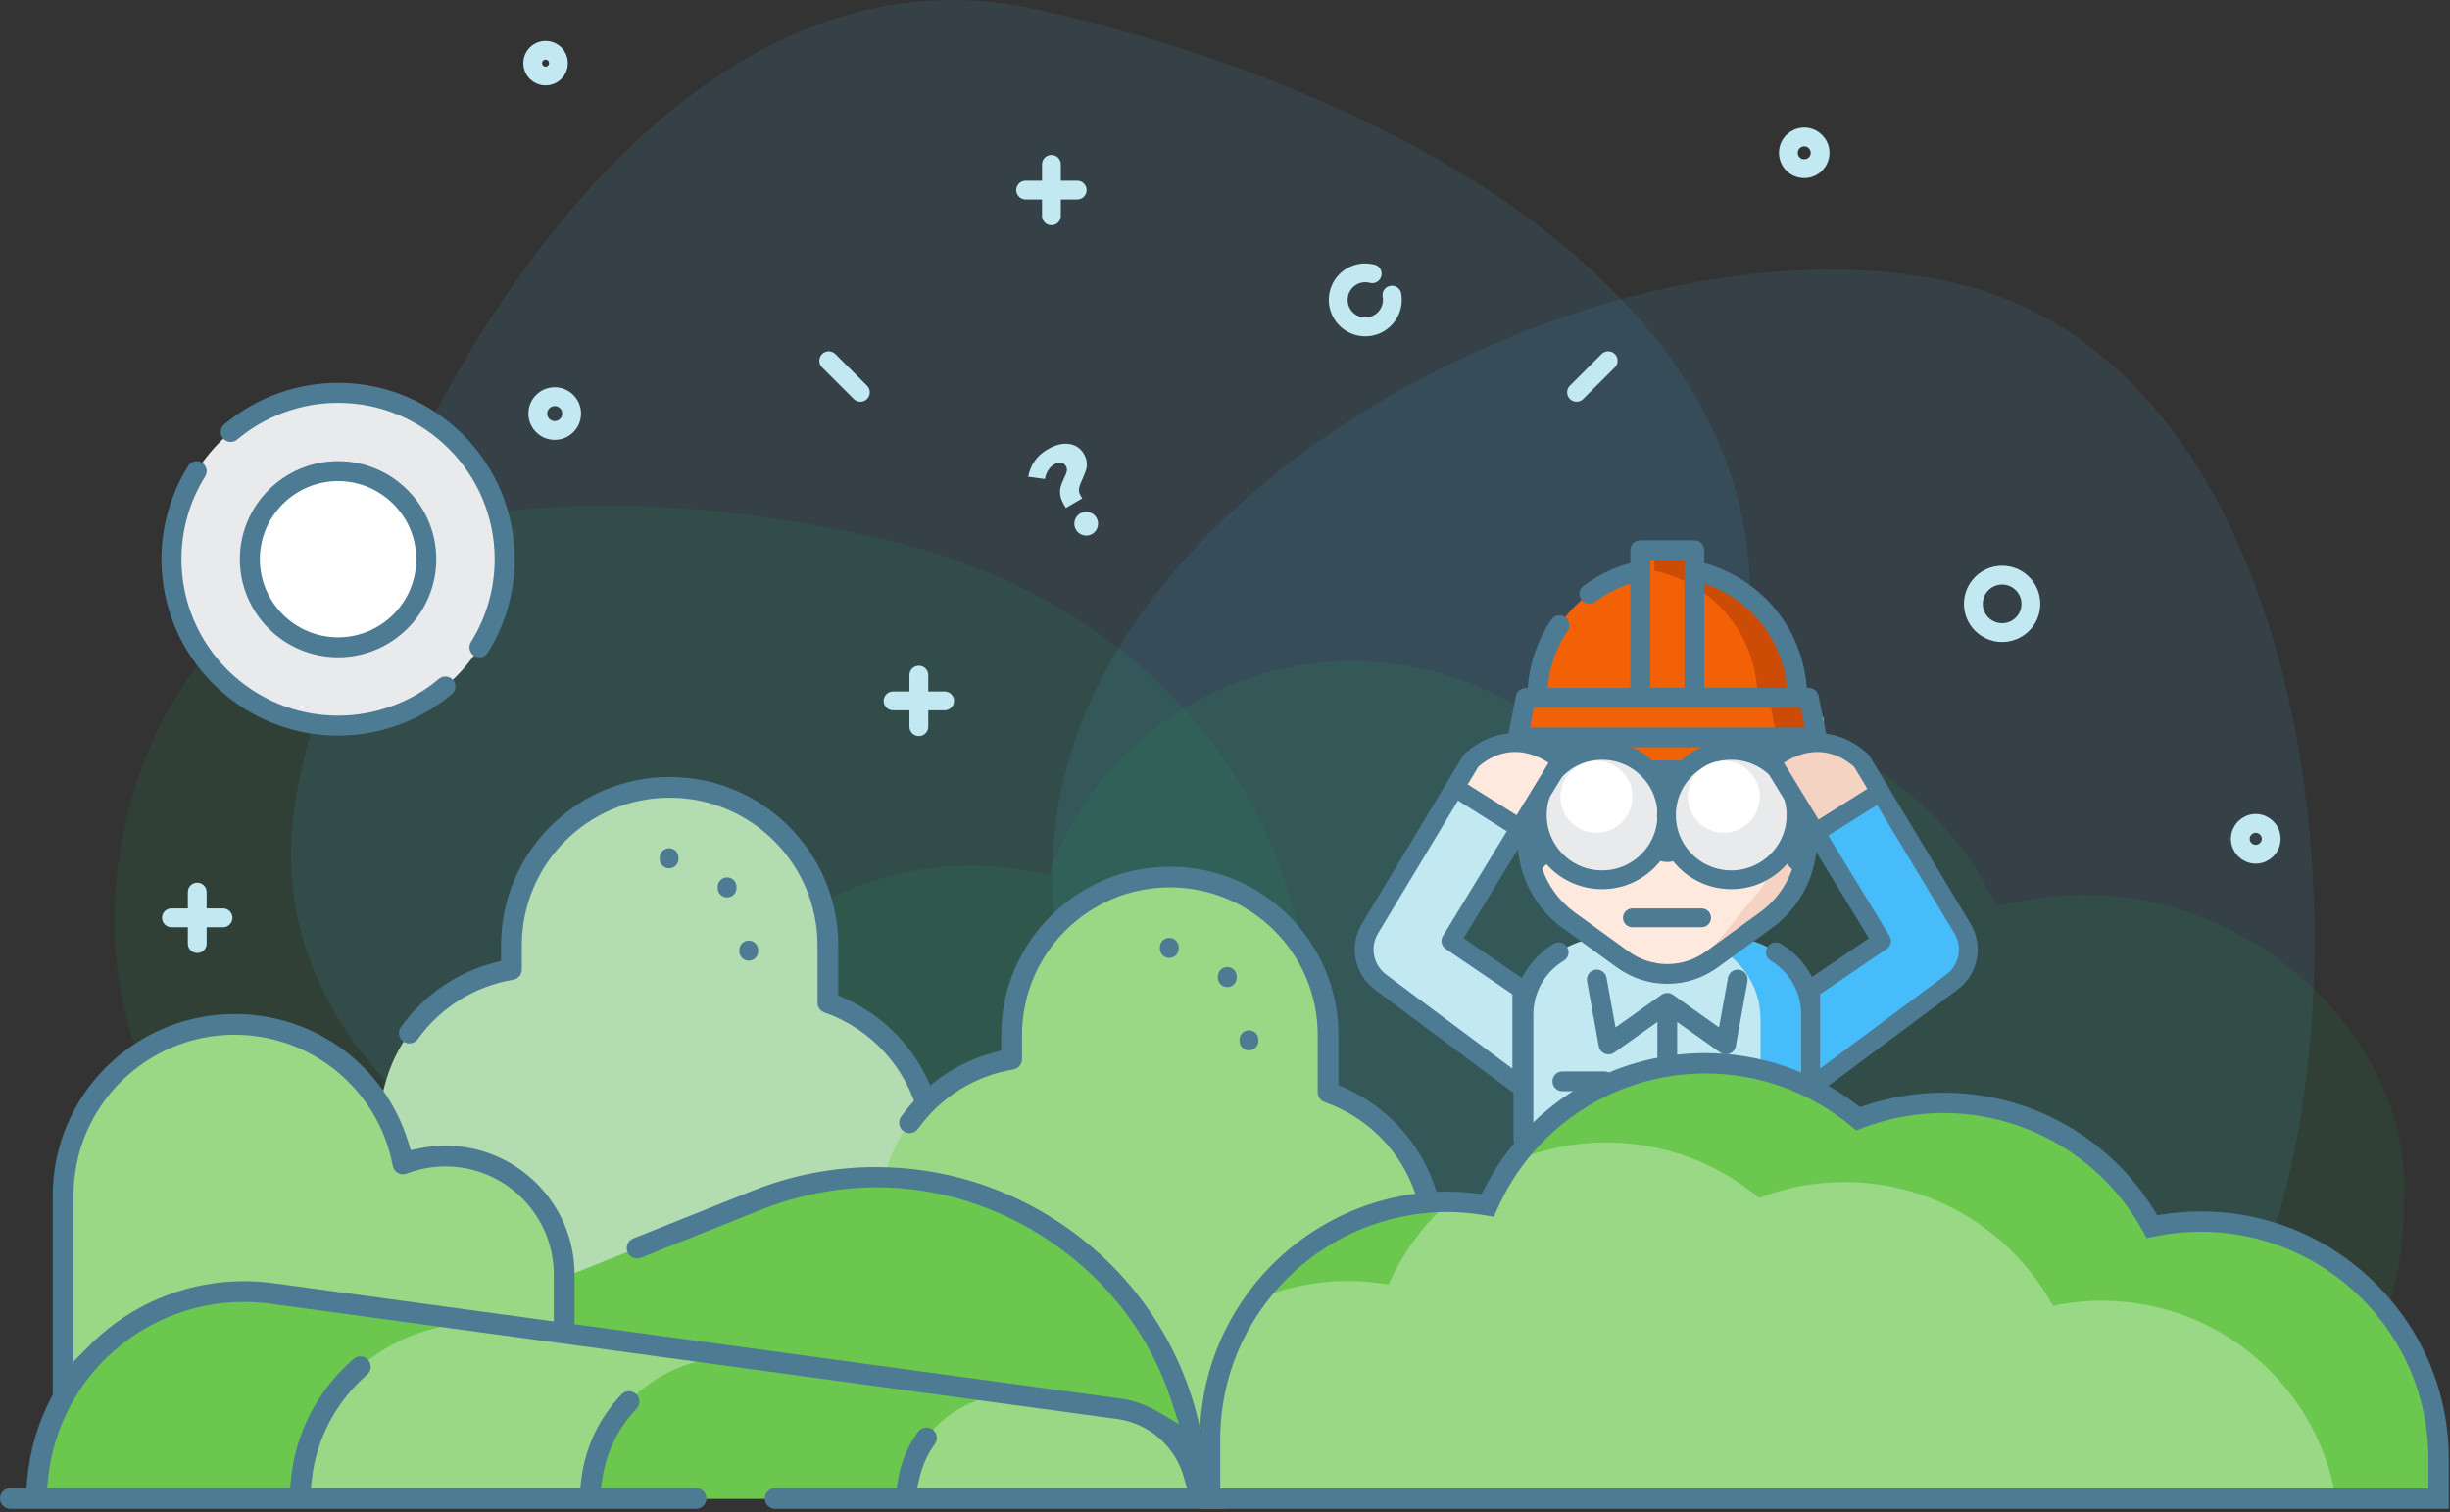 <?xml version="1.0" encoding="UTF-8"?>
<svg width="520px" height="321px" viewBox="0 0 520 321" version="1.1" xmlns="http://www.w3.org/2000/svg" xmlns:xlink="http://www.w3.org/1999/xlink">
    <rect x="0" y="0" width="520" height="321" fill="#333333" stroke="none"/>
    <!-- Generator: sketchtool 50.2 (55047) - http://www.bohemiancoding.com/sketch -->
    <title>271A44B3-8C3F-42F3-B1D8-C17605DD6C49</title>
    <desc>Created with sketchtool.</desc>
    <defs></defs>
    <g id="404" stroke="none" stroke-width="1" fill="none" fill-rule="evenodd">
        <g id="Enhancify_404" transform="translate(-460, -440)">
            <g id="image_404" transform="translate(460, 439)">
                <g id="Group">
                    <g id="Group-9" transform="translate(23.954, 0.267)" fill-opacity="0.1">
                        <path d="M390.143,60.619 C459.48,75.934 477.551,179.586 462.227,248.806 C446.901,318.026 393.934,317.993 324.597,302.679 C255.26,287.363 186.212,236.456 201.537,167.235 C216.864,98.016 320.806,45.304 390.143,60.619" id="Fill-1" fill="#46BDFA"></path>
                        <path d="M161.559,114.72 C230.897,130.035 266.567,187.257 251.241,256.477 C235.916,325.697 189.393,319.144 120.055,303.829 C50.719,288.514 -12.709,245.12 2.616,175.899 C17.941,106.68 92.223,99.405 161.559,114.72" id="Fill-3" fill="#17BD52"></path>
                        <path d="M195.929,2.696 C274.726,20.1 362.734,68.304 345.292,147.087 C327.849,225.87 291.051,316.405 212.254,299.001 C133.456,281.596 22.203,244.639 39.645,165.857 C57.089,87.074 117.131,-14.709 195.929,2.696" id="Fill-5" fill="#46BDFA"></path>
                        <path d="M478.722,284.703 C483.808,279.687 486.351,269.049 486.351,252.791 C486.351,220.591 454.924,190.662 418.387,190.662 C413.694,190.662 408.966,191.152 404.338,192.117 L399.878,193.047 L397.693,189.052 C385.672,167.078 362.653,153.425 337.617,153.425 C329.311,153.425 321.073,154.97 313.132,158.016 L309.755,159.311 L306.983,156.988 C294.686,146.686 279.086,141.015 263.058,141.015 C235.934,141.015 211.347,157.07 200.421,181.918 L198.494,186.298 L193.769,185.499 C189.622,184.796 185.867,184.455 182.285,184.455 C144.56,184.455 113.868,215.111 113.868,252.791 L113.868,265.274 L478.722,284.703 Z" id="Fill-7" fill="#17BD52"></path>
                    </g>
                    <path d="M341.336,77.569 L334.62,84.277" id="Stroke-10" stroke="#C2E8F2" stroke-width="3.992" stroke-linecap="round"></path>
                    <path d="M182.615,84.278 L175.899,77.57" id="Stroke-11" stroke="#C2E8F2" stroke-width="3.992" stroke-linecap="round"></path>
                    <g id="Group-158" transform="translate(0, 11.233)">
                        <path d="M431.047,117.949 C431.047,121.317 428.314,124.046 424.943,124.046 C421.571,124.046 418.839,121.317 418.839,117.949 C418.839,114.582 421.571,111.852 424.943,111.852 C428.314,111.852 431.047,114.582 431.047,117.949 Z" id="Stroke-12" stroke="#C2E8F2" stroke-width="3.992"></path>
                        <path d="M295.431,52.407 C295.49,52.736 295.52,53.074 295.52,53.42 C295.52,56.589 292.948,59.158 289.775,59.158 C286.602,59.158 284.03,56.589 284.03,53.42 C284.03,50.251 286.602,47.682 289.775,47.682 C290.285,47.682 290.78,47.748 291.251,47.873" id="Stroke-14" stroke="#C2E8F2" stroke-width="3.992" stroke-linecap="round"></path>
                        <path d="M227.506,83.86 C228.811,83.86 229.924,84.069 230.846,84.488 C231.768,84.906 232.462,85.469 232.928,86.176 C233.394,86.884 233.627,87.665 233.627,88.521 C233.627,89.284 233.492,89.935 233.221,90.475 C232.951,91.015 232.63,91.452 232.257,91.787 C231.885,92.122 231.391,92.513 230.776,92.959 C230.031,93.462 229.481,93.913 229.127,94.313 C228.773,94.713 228.596,95.23 228.596,95.862 L228.596,96.56 L224.572,96.56 L224.572,95.695 C224.572,94.82 224.707,94.08 224.977,93.476 C225.248,92.871 225.574,92.396 225.955,92.052 C226.337,91.708 226.817,91.331 227.395,90.922 C227.954,90.549 228.364,90.224 228.624,89.945 C228.885,89.666 229.016,89.321 229.016,88.912 C229.016,88.409 228.843,88.019 228.499,87.74 C228.154,87.46 227.674,87.321 227.059,87.321 C225.886,87.321 224.796,87.888 223.79,89.024 L220.967,86.846 C222.662,84.855 224.842,83.86 227.506,83.86 Z M226.64,99.1 C227.329,99.1 227.921,99.347 228.415,99.84 C228.908,100.333 229.155,100.924 229.155,101.612 C229.155,102.32 228.908,102.92 228.415,103.413 C227.921,103.906 227.329,104.153 226.64,104.153 C225.951,104.153 225.359,103.906 224.866,103.413 C224.372,102.92 224.125,102.32 224.125,101.612 C224.125,100.924 224.372,100.333 224.866,99.84 C225.359,99.347 225.951,99.1 226.64,99.1 Z" id="?" fill="#C2E8F2" transform="translate(227.297, 94.006) rotate(-30) translate(-227.297, -94.006) "></path>
                        <path d="M482.05,167.817 C482.05,169.624 480.581,171.09 478.772,171.09 C476.961,171.09 475.495,169.624 475.495,167.817 C475.495,166.009 476.961,164.543 478.772,164.543 C480.581,164.543 482.05,166.009 482.05,167.817 Z" id="Stroke-16" stroke="#C2E8F2" stroke-width="3.992"></path>
                        <path d="M118.537,3.17 C118.537,4.682 117.31,5.906 115.797,5.906 C114.283,5.906 113.057,4.682 113.057,3.17 C113.057,1.658 114.283,0.433 115.797,0.433 C117.31,0.433 118.537,1.658 118.537,3.17 Z" id="Stroke-18" stroke="#C2E8F2" stroke-width="3.992"></path>
                        <path d="M121.329,77.555 C121.329,79.536 119.721,81.142 117.738,81.142 C115.755,81.142 114.147,79.536 114.147,77.555 C114.147,75.574 115.755,73.968 117.738,73.968 C119.721,73.968 121.329,75.574 121.329,77.555 Z" id="Stroke-20" stroke="#C2E8F2" stroke-width="3.992"></path>
                        <path d="M386.308,22.204 C386.308,24.062 384.801,25.567 382.941,25.567 C381.083,25.567 379.575,24.062 379.575,22.204 C379.575,20.348 381.083,18.843 382.941,18.843 C384.801,18.843 386.308,20.348 386.308,22.204 Z" id="Stroke-22" stroke="#C2E8F2" stroke-width="3.992"></path>
                        <path d="M223.161,24.651 L223.161,35.584" id="Stroke-24" stroke="#C2E8F2" stroke-width="3.992" stroke-linecap="round"></path>
                        <path d="M217.688,30.117 L228.635,30.117" id="Stroke-26" stroke="#C2E8F2" stroke-width="3.992" stroke-linecap="round"></path>
                        <path d="M195.023,133.079 L195.023,144.013" id="Stroke-28" stroke="#C2E8F2" stroke-width="3.992" stroke-linecap="round"></path>
                        <path d="M189.55,138.546 L200.497,138.546" id="Stroke-30" stroke="#C2E8F2" stroke-width="3.992" stroke-linecap="round"></path>
                        <path d="M41.866,179.124 L41.866,190.058" id="Stroke-32" stroke="#C2E8F2" stroke-width="3.992" stroke-linecap="round"></path>
                        <path d="M36.393,184.591 L47.339,184.591" id="Stroke-34" stroke="#C2E8F2" stroke-width="3.992" stroke-linecap="round"></path>
                        <path d="M385.121,142.87 L378.405,149.578" id="Stroke-36" stroke="#C2E8F2" stroke-width="3.992" stroke-linecap="round"></path>
                        <path d="M158.898,285.004 L152.181,291.712" id="Stroke-38" stroke="#C2E8F2" stroke-width="3.992" stroke-linecap="round"></path>
                        <path d="M107.114,108.472 C107.114,127.977 91.284,143.791 71.753,143.791 C52.224,143.791 36.393,127.977 36.393,108.472 C36.393,88.965 52.225,73.151 71.753,73.151 C91.283,73.151 107.114,88.966 107.114,108.472" id="Fill-40" fill="#E9EAEB"></path>
                        <path d="M90.474,108.472 C90.474,118.799 82.094,127.171 71.753,127.171 C61.415,127.171 53.032,118.799 53.032,108.472 C53.032,98.145 61.414,89.773 71.753,89.773 C82.094,89.773 90.474,98.145 90.474,108.472" id="Fill-42" fill="#FFFFFF"></path>
                        <path d="M71.754,145.911 C51.085,145.911 34.27,129.115 34.27,108.471 C34.27,101.44 36.234,94.586 39.95,88.651 C40.34,88.027 41.014,87.654 41.751,87.654 C42.148,87.654 42.536,87.766 42.873,87.977 C43.354,88.277 43.69,88.746 43.817,89.298 C43.944,89.849 43.848,90.418 43.548,90.897 C40.255,96.159 38.515,102.235 38.515,108.471 C38.515,126.779 53.426,141.671 71.754,141.671 C79.589,141.671 87.196,138.898 93.172,133.861 C93.555,133.539 94.04,133.36 94.539,133.36 C95.167,133.36 95.758,133.635 96.162,134.114 C96.527,134.547 96.703,135.096 96.655,135.66 C96.607,136.224 96.342,136.736 95.909,137.101 C89.166,142.782 80.588,145.911 71.754,145.911" id="Fill-44" fill="#4C7B93"></path>
                        <path d="M101.756,129.29 C101.36,129.29 100.972,129.178 100.634,128.967 C100.154,128.666 99.818,128.197 99.69,127.646 C99.564,127.095 99.659,126.526 99.959,126.046 C103.252,120.785 104.992,114.708 104.992,108.472 C104.992,90.165 90.082,75.271 71.753,75.271 C63.919,75.271 56.313,78.046 50.334,83.082 C49.953,83.405 49.467,83.582 48.968,83.582 C48.34,83.582 47.749,83.308 47.345,82.83 C46.98,82.397 46.804,81.847 46.852,81.284 C46.9,80.719 47.165,80.208 47.598,79.842 C54.341,74.161 62.92,71.033 71.753,71.033 C92.421,71.033 109.237,87.827 109.237,108.471 C109.237,115.504 107.273,122.357 103.559,128.293 C103.168,128.917 102.493,129.29 101.756,129.29" id="Fill-46" fill="#4C7B93"></path>
                        <path d="M71.754,91.892 C62.601,91.892 55.155,99.33 55.155,108.472 C55.155,117.613 62.601,125.051 71.754,125.051 C80.906,125.051 88.353,117.613 88.353,108.472 C88.353,99.33 80.906,91.892 71.754,91.892 M71.754,129.289 C60.261,129.289 50.911,119.951 50.911,108.472 C50.911,96.992 60.261,87.653 71.754,87.653 C83.247,87.653 92.597,96.992 92.597,108.472 C92.597,119.951 83.247,129.289 71.754,129.289" id="Fill-48" fill="#4C7B93"></path>
                        <path d="M175.718,202.598 L175.718,190.433 C175.718,171.908 160.683,156.888 142.134,156.888 C123.587,156.888 108.55,171.907 108.55,190.433 L108.55,195.564 C92.667,198.227 80.564,212.015 80.564,228.636 L80.564,274.293 C80.564,292.818 95.6,307.836 114.147,307.836 C127.15,307.836 138.42,300.45 143.999,289.655 C149.675,294.04 156.791,296.656 164.522,296.656 C183.07,296.656 198.107,281.638 198.107,263.111 L198.107,234.227 C198.107,219.622 188.76,207.204 175.718,202.598" id="Fill-50" fill="#B3DCB0"></path>
                        <path d="M142.013,174.074 C140.911,174.074 140.017,173.18 140.017,172.08 L140.017,171.814 C140.017,170.713 140.911,169.82 142.013,169.82 C143.115,169.82 144.009,170.712 144.009,171.814 L144.009,172.08 C144.009,173.18 143.115,174.074 142.013,174.074" id="Fill-52" fill="#4C7B93"></path>
                        <path d="M154.323,180.259 C153.221,180.259 152.327,179.365 152.327,178.265 L152.327,177.998 C152.327,176.898 153.22,176.004 154.323,176.004 C155.425,176.004 156.319,176.897 156.319,177.998 L156.319,178.265 C156.319,179.365 155.425,180.259 154.323,180.259" id="Fill-54" fill="#4C7B93"></path>
                        <path d="M158.926,193.682 C157.824,193.682 156.93,192.788 156.93,191.688 L156.93,191.422 C156.93,190.321 157.824,189.428 158.926,189.428 C160.028,189.428 160.922,190.321 160.922,191.422 L160.922,191.688 C160.922,192.788 160.028,193.682 158.926,193.682" id="Fill-56" fill="#4C7B93"></path>
                        <path d="M197.139,228.421 C196.124,228.421 195.247,227.732 195.004,226.743 C192.482,216.461 184.998,208.209 174.983,204.671 C174.105,204.361 173.515,203.528 173.515,202.598 L173.515,190.432 C173.515,173.149 159.438,159.088 142.134,159.088 C124.831,159.088 110.752,173.149 110.752,190.432 L110.752,195.564 C110.752,196.642 109.979,197.554 108.914,197.733 C100.735,199.105 93.545,203.581 88.669,210.336 C88.25,210.917 87.598,211.25 86.88,211.25 C86.416,211.25 85.973,211.106 85.595,210.834 C84.61,210.124 84.386,208.748 85.096,207.763 C90.003,200.968 96.838,196.247 104.866,194.113 L106.348,193.718 L106.348,190.433 C106.348,170.724 122.401,154.689 142.134,154.689 C161.866,154.689 177.919,170.724 177.919,190.433 L177.919,201.054 L179.105,201.58 C189.277,206.1 196.631,214.892 199.281,225.698 C199.571,226.875 198.846,228.068 197.667,228.357 C197.493,228.4 197.314,228.421 197.139,228.421" id="Fill-58" fill="#4C7B93"></path>
                        <path d="M281.883,221.63 L281.883,209.465 C281.883,190.938 266.848,175.92 248.299,175.92 C229.752,175.92 214.715,190.938 214.715,209.465 L214.715,214.596 C198.833,217.259 186.729,231.047 186.729,247.667 L186.729,293.324 C186.729,311.85 205.78,298.301 224.328,298.301 C237.331,298.301 247.363,311.45 252.943,300.655 C258.619,305.04 265.719,300.735 273.451,300.735 C291.998,300.735 304.272,300.669 304.272,282.143 L304.272,253.258 C304.272,238.653 294.925,226.236 281.883,221.63" id="Fill-60" fill="#99D885"></path>
                        <path d="M248.179,193.104 C247.077,193.104 246.183,192.211 246.183,191.111 L246.183,190.844 C246.183,189.744 247.077,188.851 248.179,188.851 C249.281,188.851 250.175,189.744 250.175,190.844 L250.175,191.111 C250.175,192.211 249.281,193.104 248.179,193.104" id="Fill-62" fill="#4C7B93"></path>
                        <path d="M260.488,199.289 C259.386,199.289 258.492,198.396 258.492,197.295 L258.492,197.029 C258.492,195.929 259.386,195.036 260.488,195.036 C261.59,195.036 262.485,195.929 262.485,197.029 L262.485,197.295 C262.485,198.396 261.59,199.289 260.488,199.289" id="Fill-64" fill="#4C7B93"></path>
                        <path d="M265.091,212.713 C263.989,212.713 263.095,211.82 263.095,210.72 L263.095,210.453 C263.095,209.353 263.989,208.46 265.091,208.46 C266.193,208.46 267.087,209.352 267.087,210.453 L267.087,210.72 C267.087,211.82 266.194,212.713 265.091,212.713" id="Fill-66" fill="#4C7B93"></path>
                        <path d="M303.305,247.452 C302.29,247.452 301.413,246.763 301.17,245.774 C298.648,235.492 291.164,227.241 281.149,223.703 C280.271,223.393 279.681,222.56 279.681,221.629 L279.681,209.464 C279.681,192.181 265.604,178.12 248.3,178.12 C230.996,178.12 216.918,192.181 216.918,209.464 L216.918,214.595 C216.918,215.674 216.145,216.586 215.08,216.765 C206.901,218.136 199.711,222.612 194.835,229.367 C194.416,229.949 193.764,230.282 193.045,230.282 C192.582,230.282 192.139,230.138 191.761,229.866 C190.776,229.156 190.552,227.779 191.262,226.794 C196.168,219.999 203.004,215.279 211.032,213.145 L212.514,212.75 L212.514,209.465 C212.514,189.755 228.567,173.721 248.3,173.721 C268.032,173.721 284.085,189.755 284.085,209.465 L284.085,220.085 L285.271,220.612 C295.443,225.132 302.797,233.923 305.447,244.73 C305.737,245.907 305.012,247.099 303.833,247.388 C303.659,247.431 303.48,247.452 303.305,247.452" id="Fill-68" fill="#4C7B93"></path>
                        <path d="M86.161,286.133 L86.161,307.836 L254.079,307.836 C254.079,259.636 205.34,226.678 160.534,244.578 L97.166,269.895 C90.519,272.551 86.161,278.981 86.161,286.133" id="Fill-70" fill="#6BC74D"></path>
                        <path d="M13.396,243.544 L13.396,307.837 L69.369,307.837 L86.161,307.837 L119.746,307.837 L119.746,260.316 C119.746,246.423 108.468,235.158 94.557,235.158 C91.375,235.158 88.334,235.755 85.53,236.829 C82.375,219.97 67.575,207.205 49.779,207.205 C29.685,207.205 13.396,223.475 13.396,243.544" id="Fill-72" fill="#99D885"></path>
                        <path d="M7.8,307.837 L254.079,307.837 C254.079,298.228 246.974,290.097 237.442,288.799 L57.714,264.32 C31.31,260.723 7.8,281.223 7.8,307.837" id="Fill-74" fill="#6BC74D"></path>
                        <path d="M63.772,307.837 L254.079,307.837 C254.079,298.228 246.974,290.097 237.442,288.799 L106.431,270.955 C84.503,267.969 64.431,284.44 63.792,306.534 C63.778,306.968 63.772,307.401 63.772,307.837" id="Fill-76" fill="#99D885"></path>
                        <path d="M125.342,307.837 L254.078,307.837 C254.078,298.228 246.973,290.097 237.441,288.799 L159.39,278.168 C141.541,275.737 125.498,289.457 125.344,307.45 C125.342,307.579 125.342,307.707 125.342,307.837" id="Fill-78" fill="#6BC74D"></path>
                        <path d="M192.509,307.837 L254.078,307.837 C254.078,298.228 246.973,290.097 237.442,288.799 L217.527,286.087 C204.425,284.302 192.59,294.36 192.511,307.567 C192.509,307.658 192.509,307.746 192.509,307.837" id="Fill-80" fill="#99D885"></path>
                        <path d="M49.778,209.404 C30.931,209.404 15.598,224.719 15.598,243.544 L15.598,278.77 L19.01,275.337 C19.776,274.566 20.582,273.81 21.406,273.092 C29.821,265.756 40.603,261.717 51.766,261.717 C53.838,261.717 55.939,261.858 58.009,262.14 L117.542,270.249 L117.542,260.316 C117.542,247.657 107.231,237.358 94.555,237.358 C91.727,237.358 88.956,237.871 86.318,238.882 C86.065,238.98 85.8,239.029 85.53,239.029 C85.154,239.029 84.783,238.932 84.457,238.75 C83.884,238.429 83.486,237.877 83.366,237.233 C80.348,221.108 66.224,209.404 49.778,209.404 Z M164.523,310.037 C163.309,310.037 162.322,309.051 162.322,307.838 C162.322,306.624 163.309,305.639 164.523,305.639 L190.333,305.639 L190.598,303.955 C191.186,300.217 192.621,296.762 194.864,293.685 C195.283,293.108 195.934,292.778 196.648,292.778 C197.114,292.778 197.56,292.923 197.94,293.199 C198.921,293.913 199.139,295.291 198.426,296.273 C196.901,298.364 195.829,300.69 195.237,303.185 L194.655,305.639 L251.945,305.639 L251.194,303.083 C249.299,296.634 243.783,291.882 237.144,290.979 L57.416,266.499 C55.549,266.245 53.649,266.116 51.766,266.116 C41.668,266.116 31.915,269.771 24.303,276.406 C16.345,283.347 11.348,292.946 10.234,303.434 L10.001,305.639 L61.582,305.639 L61.754,303.834 C62.698,293.939 67.418,284.844 75.042,278.225 C75.444,277.877 75.957,277.684 76.486,277.684 C77.124,277.684 77.731,277.96 78.149,278.441 C78.535,278.885 78.725,279.452 78.684,280.038 C78.643,280.623 78.375,281.159 77.931,281.543 C71.405,287.211 67.249,294.975 66.23,303.406 L65.96,305.639 L123.158,305.639 L123.368,303.882 C124.189,297.042 127.14,290.775 131.905,285.756 C132.326,285.315 132.892,285.07 133.503,285.07 C134.069,285.07 134.607,285.285 135.018,285.675 C135.446,286.078 135.688,286.625 135.704,287.212 C135.719,287.799 135.505,288.357 135.1,288.784 C131.266,292.823 128.772,297.853 127.894,303.329 L127.523,305.638 L147.731,305.638 C148.945,305.638 149.933,306.623 149.933,307.837 C149.933,309.05 148.945,310.036 147.731,310.036 L2.202,310.036 C0.987,310.036 0,309.05 0,307.837 C0,306.623 0.988,305.638 2.203,305.637 L5.614,305.637 L5.773,303.816 C6.312,297.646 8.058,291.738 10.962,286.258 L11.194,285.82 L11.194,243.543 C11.194,222.293 28.503,205.005 49.778,205.005 C66.827,205.005 81.643,215.921 86.645,232.168 L87.18,233.904 L88.961,233.533 C90.789,233.152 92.673,232.959 94.556,232.959 C109.659,232.959 121.946,245.231 121.946,260.315 L121.946,270.849 L237.738,286.62 C240.562,287.004 243.24,287.935 245.696,289.386 L250.254,292.083 L248.61,287.052 C244.103,273.27 235.204,261.578 222.874,253.241 C211.802,245.752 199.076,241.795 186.073,241.795 C177.683,241.795 169.365,243.418 161.352,246.62 L136.034,256.734 C135.771,256.84 135.496,256.894 135.218,256.894 C134.312,256.894 133.51,256.351 133.174,255.51 C132.955,254.964 132.962,254.367 133.194,253.827 C133.425,253.287 133.853,252.87 134.399,252.652 L159.716,242.535 C168.087,239.193 176.889,237.497 185.879,237.497 C199.988,237.497 213.635,241.682 225.343,249.599 C243.656,261.982 254.89,281.723 256.162,303.758 L256.272,305.638 L259.677,305.638 C260.891,305.638 261.878,306.623 261.878,307.837 C261.878,309.05 260.89,310.036 259.676,310.037 L259.677,310.037 L164.523,310.037 Z" id="Fill-82" fill="#4C7B93"></path>
                        <path d="M382.087,152.237 C382.4,152.19 382.72,152.168 383.045,152.168 C386.655,152.168 389.579,155.09 389.579,158.695 C389.579,162.2 386.814,165.061 383.341,165.216 L382.087,152.237 Z" id="Fill-84" fill="#F4D3C3"></path>
                        <path d="M325.547,152.237 C325.235,152.192 324.914,152.168 324.589,152.168 C320.979,152.168 318.051,155.09 318.051,158.695 C318.051,162.2 320.819,165.061 324.292,165.216 L325.547,152.237 Z" id="Fill-86" fill="#F4D3C3"></path>
                        <path d="M323.284,206.166 L323.284,231.563 L384.345,231.563 L384.345,206.166 C384.345,196.61 376.589,188.865 367.021,188.865 L340.606,188.865 C331.04,188.865 323.284,196.61 323.284,206.166" id="Fill-88" fill="#C2E8F2"></path>
                        <path d="M373.672,206.166 L373.672,231.563 L384.344,231.563 L384.344,206.166 C384.344,196.61 376.589,188.865 367.023,188.865 L356.349,188.865 C365.916,188.865 373.671,196.61 373.672,206.166" id="Fill-90" fill="#46BDFA"></path>
                        <path d="M344.362,193.429 L332.864,185.085 C326.789,180.675 323.502,173.385 324.224,165.918 L326.218,145.306 C327.591,131.109 339.535,120.277 353.816,120.277 C368.095,120.277 380.039,131.109 381.412,145.306 L383.406,165.918 C384.129,173.385 380.842,180.676 374.767,185.085 L363.268,193.429 C357.632,197.52 349.998,197.52 344.362,193.429" id="Fill-92" fill="#FDE9DE"></path>
                        <path d="M373.257,137.374 C372.745,128.668 362.913,120.493 354.23,120.282 C368.327,120.488 380.052,131.247 381.413,145.305 L383.404,165.919 C384.127,173.385 380.842,180.676 374.767,185.084 L363.268,193.428 C361.982,194.359 360.593,195.081 359.148,195.584 C359.918,195.084 360.63,194.457 361.258,193.71 L373.275,178.961 C375.381,176.457 376.445,173.245 376.251,169.98 L373.257,137.374 Z" id="Fill-94" fill="#F4D3C3"></path>
                        <path d="M322.08,146.281 L341.771,146.281 L343.503,153.275 L364.128,153.275 L365.859,146.281 L385.551,146.281 L383.866,137.888 L381.404,137.888 C381.404,124.635 372.038,113.57 359.557,110.93 L359.557,106.554 L348.073,106.554 L348.073,110.93 C342.759,112.051 338.009,114.703 334.306,118.403 C329.312,123.39 326.225,130.278 326.225,137.888 L323.764,137.888 L322.08,146.281 Z" id="Fill-96" fill="#F26105"></path>
                        <path d="M359.556,106.554 L359.556,110.929 C372.037,113.567 381.403,124.636 381.403,137.888 L383.864,137.888 L385.551,146.281 L377.148,146.281 L375.464,137.888 L373,137.888 C373,124.636 363.634,113.567 351.156,110.929 L351.156,106.554 L359.556,106.554 Z" id="Fill-98" fill="#CC4C05"></path>
                        <path d="M326.123,146.28 L332.246,146.28 L332.246,166.143 L324.871,173.513 L324.868,173.513 C324.205,171.076 323.972,168.508 324.224,165.916 L326.123,146.28 Z" id="Fill-100" fill="#324C5E"></path>
                        <path d="M375.148,146.28 L381.506,146.28 L383.405,165.917 C383.656,168.53 383.419,171.121 382.744,173.574 L382.523,173.513 L375.148,166.144 L375.148,146.28 Z" id="Fill-102" fill="#324C5E"></path>
                        <path d="M364.241,163.919 C364.241,165.077 365.181,166.016 366.342,166.016 C367.503,166.016 368.443,165.077 368.443,163.919 L368.443,160.562 C368.443,159.404 367.503,158.464 366.342,158.464 C365.181,158.464 364.241,159.404 364.241,160.562 L364.241,163.919 Z" id="Fill-104" fill="#4C7B93"></path>
                        <path d="M339.304,160.562 L339.304,163.918 C339.304,165.077 340.244,166.017 341.404,166.017 C342.564,166.017 343.505,165.077 343.505,163.918 L343.505,160.563 C343.505,159.403 342.564,158.464 341.404,158.464 C340.243,158.464 339.304,159.403 339.304,160.562" id="Fill-106" fill="#4C7B93"></path>
                        <path d="M321.241,205.157 L321.241,231.564 C321.241,232.722 322.181,233.662 323.341,233.662 L384.402,233.662 C385.562,233.662 386.503,232.722 386.503,231.564 L386.503,205.157 C386.503,198.953 383.329,193.326 378.013,190.102 C377.022,189.501 375.73,189.816 375.128,190.806 C374.526,191.798 374.842,193.088 375.834,193.689 C379.884,196.146 382.302,200.432 382.302,205.157 L382.302,229.465 L355.973,229.465 L355.973,206.694 L365.121,213.186 C365.707,213.602 366.466,213.689 367.131,213.417 C367.796,213.147 368.276,212.554 368.405,211.848 L370.898,198.058 C371.104,196.917 370.345,195.827 369.204,195.62 C368.063,195.415 366.97,196.172 366.763,197.312 L364.858,207.85 L355.089,200.918 C354.36,200.401 353.384,200.401 352.655,200.918 L342.886,207.85 L340.98,197.312 C340.774,196.172 339.682,195.414 338.539,195.62 C337.398,195.826 336.64,196.917 336.846,198.058 L339.339,211.848 C339.468,212.555 339.948,213.147 340.612,213.417 C340.869,213.522 341.138,213.573 341.406,213.573 C341.836,213.573 342.262,213.442 342.624,213.185 L351.772,206.693 L351.772,229.465 L325.443,229.465 L325.443,205.157 C325.443,200.433 327.862,196.147 331.913,193.689 C332.905,193.088 333.221,191.798 332.619,190.806 C332.017,189.816 330.725,189.501 329.733,190.102 C324.417,193.327 321.242,198.954 321.241,205.157" id="Fill-108" fill="#4C7B93"></path>
                        <path d="M359.195,167.417 L359.195,160.834 C359.195,159.675 358.255,158.736 357.094,158.736 C355.933,158.736 354.993,159.675 354.993,160.834 L354.993,167.417 C354.993,168.034 354.49,168.535 353.873,168.535 C353.255,168.535 352.752,168.034 352.752,167.417 L352.752,160.834 C352.752,159.675 351.812,158.736 350.651,158.736 C349.492,158.736 348.551,159.675 348.551,160.834 L348.551,167.417 C348.551,170.346 350.939,172.732 353.873,172.732 C356.807,172.732 359.195,170.346 359.195,167.417" id="Fill-110" fill="#4C7B93"></path>
                        <path d="M387.536,158.695 C387.536,160.363 386.617,161.817 385.249,162.572 L384.468,154.483 C386.245,155.06 387.536,156.729 387.536,158.695 Z M377.306,148.379 L379.655,148.379 L381.371,166.119 C381.477,167.205 381.486,168.291 381.404,169.37 L377.306,165.275 L377.306,148.378 L377.306,148.379 Z M379.273,135.789 L361.716,135.789 L361.716,113.665 C371.419,116.803 378.42,125.59 379.273,135.789 Z M350.232,108.653 L357.514,108.653 L357.514,110.895 L357.514,110.949 L357.514,135.789 L350.232,135.789 L350.232,108.653 Z M328.087,148.378 L330.203,148.378 L330.203,165.275 L326.324,169.149 C326.261,168.144 326.274,167.132 326.373,166.12 L328.087,148.378 Z M323.277,154.485 L322.495,162.571 C321.128,161.815 320.21,160.362 320.21,158.695 C320.21,156.73 321.499,155.062 323.277,154.485 Z M363.233,148.379 L362.541,151.177 L345.204,151.177 L344.513,148.379 L363.233,148.379 Z M324.701,144.182 L325.544,139.986 L382.203,139.986 L383.045,144.182 L324.701,144.182 Z M327.308,174.103 L333.788,167.627 C334.183,167.233 334.404,166.7 334.404,166.144 L334.404,148.378 L340.184,148.378 L341.52,153.778 C341.753,154.715 342.594,155.373 343.56,155.373 L364.185,155.373 C365.152,155.373 365.993,154.715 366.225,153.778 L367.561,148.378 L373.105,148.378 L373.105,166.144 C373.105,166.7 373.326,167.233 373.72,167.627 L380.376,174.278 C379.094,177.912 376.72,181.112 373.587,183.386 L362.089,191.731 C357.174,195.298 350.569,195.298 345.651,191.731 L334.155,183.386 C330.973,181.078 328.576,177.813 327.308,174.103 Z M391.738,158.695 C391.738,154.257 388.365,150.593 384.047,150.121 L383.878,148.378 L385.609,148.378 C386.238,148.378 386.835,148.097 387.234,147.61 C387.634,147.125 387.792,146.485 387.67,145.868 L385.985,137.476 C385.788,136.495 384.927,135.789 383.926,135.789 L383.482,135.789 C383.046,129.696 380.732,123.835 376.844,119.098 C372.936,114.338 367.612,110.902 361.717,109.287 L361.717,106.555 C361.717,105.395 360.775,104.456 359.616,104.456 L348.133,104.456 C346.971,104.456 346.031,105.395 346.031,106.555 L346.031,109.28 C342.432,110.257 339.087,111.893 336.07,114.154 C335.142,114.85 334.953,116.165 335.651,117.092 C336.063,117.64 336.694,117.93 337.331,117.93 C337.771,117.93 338.213,117.795 338.591,117.51 C340.869,115.804 343.363,114.514 346.031,113.656 L346.031,135.79 L328.47,135.79 C328.825,131.442 330.281,127.284 332.735,123.656 C333.385,122.696 333.132,121.392 332.17,120.744 C331.208,120.095 329.904,120.347 329.253,121.307 C326.329,125.631 324.622,130.601 324.259,135.789 L323.822,135.789 C322.821,135.789 321.96,136.495 321.763,137.475 L320.077,145.867 C319.953,146.485 320.113,147.125 320.512,147.61 C320.911,148.097 321.507,148.379 322.137,148.379 L323.867,148.379 L323.699,150.122 C319.38,150.596 316.008,154.259 316.008,158.695 C316.008,162.576 318.558,165.861 322.107,166.943 C322.001,169.343 322.264,171.732 322.899,174.063 C324.29,179.163 327.41,183.679 331.685,186.781 L343.183,195.127 C346.38,197.445 350.127,198.605 353.872,198.605 C357.617,198.606 361.362,197.446 364.559,195.127 L376.057,186.78 C380.315,183.691 383.43,179.198 384.827,174.131 C385.474,171.78 385.742,169.369 385.637,166.944 C389.188,165.864 391.737,162.578 391.738,158.695 Z" id="Fill-112" fill="#4C7B93"></path>
                        <path d="M340.568,217.2 L331.605,217.2 C330.444,217.2 329.504,218.14 329.504,219.299 C329.504,220.458 330.444,221.397 331.605,221.397 L340.568,221.397 C341.728,221.397 342.668,220.458 342.668,219.299 C342.668,218.14 341.728,217.2 340.568,217.2" id="Fill-114" fill="#4C7B93"></path>
                        <path d="M376.14,217.2 L367.177,217.2 C366.015,217.2 365.075,218.14 365.075,219.299 C365.075,220.458 366.015,221.397 367.177,221.397 L376.14,221.397 C377.3,221.397 378.24,220.458 378.24,219.299 C378.24,218.14 377.3,217.2 376.14,217.2" id="Fill-116" fill="#4C7B93"></path>
                        <path d="M353.786,162.78 C353.786,170.364 347.63,176.514 340.036,176.514 C332.441,176.514 326.285,170.364 326.285,162.78 C326.285,155.195 332.441,149.046 340.036,149.046 C347.63,149.046 353.786,155.195 353.786,162.78" id="Fill-118" fill="#E9EAEB"></path>
                        <path d="M353.786,162.78 C353.786,170.364 347.63,176.514 340.036,176.514 C332.441,176.514 326.285,170.364 326.285,162.78 C326.285,155.195 332.441,149.046 340.036,149.046 C347.63,149.046 353.786,155.195 353.786,162.78 Z" id="Stroke-120" stroke="#4C7B93" stroke-width="3.992"></path>
                        <path d="M381.201,162.78 C381.201,170.364 375.044,176.514 367.451,176.514 C359.856,176.514 353.699,170.364 353.699,162.78 C353.699,155.195 359.856,149.046 367.451,149.046 C375.044,149.046 381.201,155.195 381.201,162.78" id="Fill-122" fill="#E9EAEB"></path>
                        <path d="M381.201,162.78 C381.201,170.364 375.044,176.514 367.451,176.514 C359.856,176.514 353.699,170.364 353.699,162.78 C353.699,155.195 359.856,149.046 367.451,149.046 C375.044,149.046 381.201,155.195 381.201,162.78 Z" id="Stroke-124" stroke="#4C7B93" stroke-width="3.992"></path>
                        <path d="M346.473,184.591 L361.156,184.591" id="Stroke-126" stroke="#4C7B93" stroke-width="3.992" stroke-linecap="round"></path>
                        <path d="M331.338,151.146 C325.221,146.259 318.058,145.976 312.234,151.211 L290.768,186.867 C288.48,190.669 289.448,195.584 293.008,198.237 L322.996,220.577 L322.996,199.759 L307.943,189.51 L331.338,151.146 Z" id="Fill-128" fill="#C2E8F2"></path>
                        <path d="M322.227,166.087 L331.339,151.146 C325.221,146.258 318.058,145.976 312.234,151.21 L308.162,157.976 L322.227,166.087 Z" id="Fill-130" fill="#FDE9DE"></path>
                        <path d="M331.338,151.146 C325.221,146.259 318.058,145.976 312.234,151.211 L290.768,186.867 C288.48,190.669 289.448,195.584 293.008,198.237 L322.996,220.577 L322.996,199.759 L307.943,189.51 L331.338,151.146 Z" id="Stroke-132" stroke="#4C7B93" stroke-width="3.992" stroke-linecap="round" stroke-linejoin="round"></path>
                        <g id="Group-137" transform="translate(308.407, 156.514)">
                            <path d="M0.392,0.405 L14.136,9.056" id="Fill-134" fill="#C2E8F2"></path>
                            <path d="M0.392,0.405 L14.136,9.056" id="Stroke-136" stroke="#4C7B93" stroke-width="3.992" stroke-linecap="round" stroke-linejoin="round"></path>
                        </g>
                        <path d="M375.957,151.146 C382.074,146.259 389.237,145.976 395.061,151.211 L416.527,186.867 C418.815,190.669 417.847,195.584 414.287,198.237 L384.299,220.577 L384.299,199.759 L399.352,189.51 L375.957,151.146 Z" id="Fill-138" fill="#46BDFA"></path>
                        <path d="M385.068,166.087 L375.957,151.146 C382.074,146.258 389.237,145.976 395.061,151.21 L399.133,157.976 L385.068,166.087 Z" id="Fill-140" fill="#F4D3C3"></path>
                        <path d="M375.957,151.146 C382.074,146.259 389.237,145.976 395.061,151.211 L416.527,186.867 C418.815,190.669 417.847,195.584 414.287,198.237 L384.299,220.577 L384.299,199.759 L399.352,189.51 L375.957,151.146 Z" id="Stroke-142" stroke="#4C7B93" stroke-width="3.992" stroke-linecap="round" stroke-linejoin="round"></path>
                        <path d="M399.014,157.877 L385.269,166.528" id="Stroke-144" stroke="#4C7B93" stroke-width="3.992" stroke-linecap="round" stroke-linejoin="round"></path>
                        <g id="Group-2" transform="translate(330.365, 150.533)" fill="#FFFFFF">
                            <path d="M16.108,8.378 C16.108,12.593 12.687,16.009 8.469,16.009 C4.25,16.009 0.829,12.593 0.829,8.378 C0.829,4.164 4.25,0.749 8.469,0.749 C12.687,0.749 16.108,4.164 16.108,8.378" id="Fill-146"></path>
                            <path d="M43.147,8.378 C43.147,12.593 39.726,16.009 35.508,16.009 C31.288,16.009 27.868,12.593 27.868,8.378 C27.868,4.164 31.288,0.749 35.508,0.749 C39.726,0.749 43.147,4.164 43.147,8.378" id="Fill-148"></path>
                        </g>
                        <path d="M517.586,299.477 C517.586,271.636 494.989,249.067 467.116,249.067 C463.564,249.067 460.1,249.442 456.756,250.139 C448.192,234.484 431.56,223.861 412.44,223.861 C406.066,223.861 399.992,225.09 394.377,227.244 C385.608,219.897 374.312,215.459 361.971,215.459 C341.31,215.459 323.573,227.874 315.765,245.628 C313.005,245.163 310.188,244.864 307.295,244.864 C279.421,244.864 256.825,267.433 256.825,295.274 L256.825,307.877 L517.586,307.877 L517.586,299.476 L517.586,299.477 Z" id="Fill-150" fill="#99D885"></path>
                        <path d="M286.265,261.668 C289.156,261.668 291.975,261.967 294.734,262.433 C297.706,255.675 302.122,249.699 307.584,244.879 C307.487,244.879 307.392,244.866 307.293,244.866 C290.5,244.866 275.664,253.091 266.491,265.692 C272.563,263.105 279.245,261.668 286.265,261.668" id="Fill-152" fill="#6BC74D"></path>
                        <path d="M467.115,249.066 C463.562,249.066 460.101,249.441 456.755,250.138 C448.191,234.484 431.56,223.861 412.441,223.861 C406.065,223.861 399.99,225.09 394.375,227.243 C385.606,219.896 374.312,215.458 361.97,215.458 C345.138,215.458 330.252,223.7 321.087,236.354 C327.184,233.738 333.884,232.261 340.941,232.261 C353.282,232.261 364.578,236.699 373.347,244.046 C378.962,241.893 385.036,240.662 391.41,240.662 C410.531,240.662 427.162,251.285 435.727,266.942 C439.071,266.243 442.535,265.868 446.087,265.868 C471.087,265.868 491.788,284.045 495.799,307.877 L517.584,307.877 L517.584,299.475 C517.585,271.636 494.989,249.066 467.115,249.066" id="Fill-154" fill="#6BC74D"></path>
                        <path d="M307.295,247.024 C280.658,247.024 258.988,268.669 258.988,295.274 L258.988,305.719 L515.423,305.72 L515.423,299.477 C515.423,272.872 493.752,251.226 467.115,251.226 C463.804,251.226 460.466,251.572 457.196,252.253 L455.627,252.58 L454.858,251.174 C446.372,235.659 430.119,226.02 412.441,226.02 C406.574,226.02 400.757,227.11 395.151,229.26 L393.963,229.716 L392.985,228.897 C384.305,221.624 373.29,217.618 361.971,217.618 C342.818,217.618 325.459,228.954 317.745,246.498 L317.066,248.041 L315.403,247.758 C312.485,247.264 309.833,247.024 307.295,247.024 Z M254.663,310.037 L254.663,295.275 C254.663,266.289 278.273,242.707 307.294,242.707 C309.172,242.707 311.067,242.823 313.089,243.062 L314.469,243.226 L315.101,241.988 C324.143,224.293 342.103,213.302 361.97,213.302 C373.456,213.302 384.811,217.149 393.944,224.134 L394.787,224.779 L395.794,224.442 C401.211,222.624 406.811,221.703 412.44,221.703 C430.785,221.703 447.511,231.007 457.184,246.588 L457.878,247.708 L459.181,247.509 C461.809,247.111 464.477,246.908 467.114,246.908 C481.149,246.908 494.361,252.382 504.313,262.322 C514.266,272.262 519.746,285.458 519.746,299.477 L519.746,310.037 L254.663,310.037 Z" id="Fill-156" fill="#4C7B93"></path>
                    </g>
                </g>
            </g>
        </g>
    </g>
</svg>